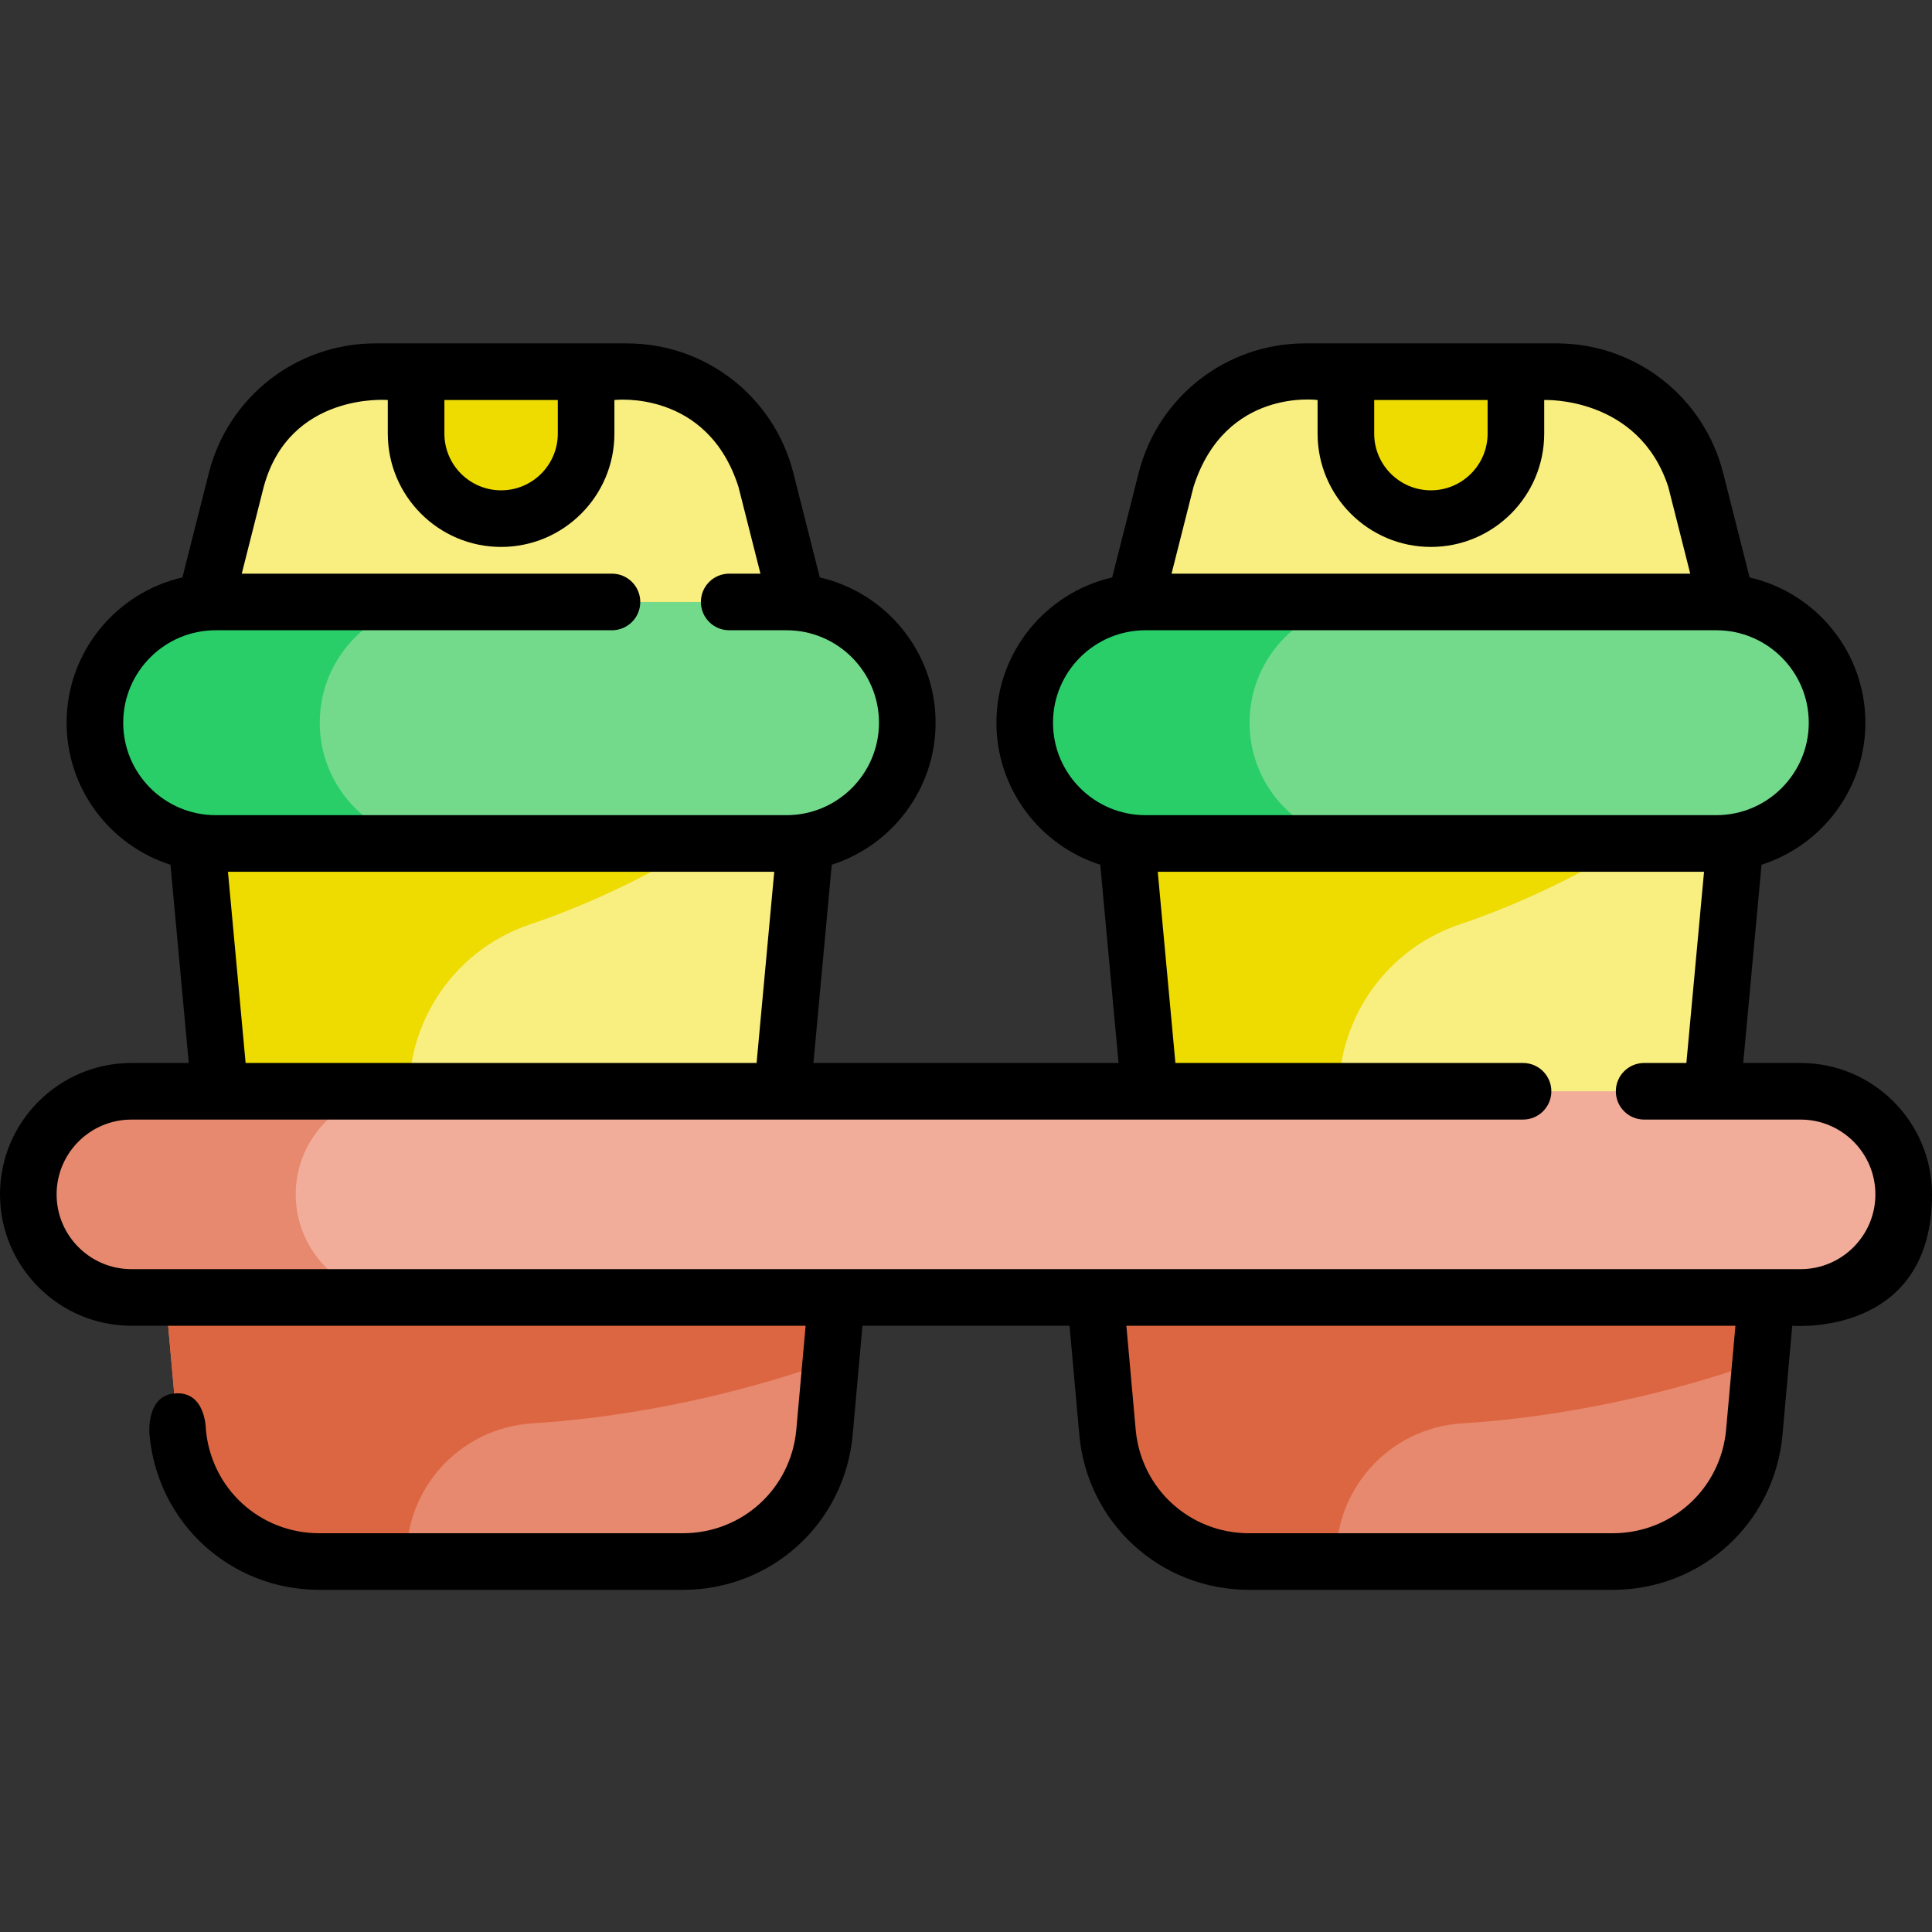 <svg height="512pt" viewBox="0 -91 512.002 512" width="512pt" xmlns="http://www.w3.org/2000/svg"><rect x="0" y="-91" width="512.002" height="512" fill="#333333" stroke="none"/><path d="m50.16 110.613 16.18 175.168h132.914l16.18-175.168zm0 0" fill="#f9ee80"/><path d="m50.16 110.613 16.18 175.168h51.91c-3.305-28.305-6.801-58.285-9.531-81.746-2.578-22.129 10.707-43.023 31.828-50.102 25.379-8.5 45.062-21.41 45.062-21.41v-21.91zm0 0" fill="#eedb00"/><path d="m166.145 7.504h-66.695c-17.391 0-32.559 11.809-36.828 28.668l-12.461 49.211h165.273l-12.461-49.215c-4.27-16.855-19.438-28.664-36.828-28.664zm0 0" fill="#f9ee80"/><path d="m208.441 132.523h-151.289c-17.672 0-32-14.328-32-32 0-17.672 14.328-32 32-32h151.289c17.672 0 32 14.328 32 32-.004 17.676-14.328 32-32 32zm0 0" fill="#73da8c"/><path d="m84.738 100.523c0-17.672 14.328-32 32-32h-59.586c-17.672 0-32 14.328-32 32 0 17.672 14.328 32 32 32h59.586c-17.672 0-32-14.328-32-32zm0 0" fill="#29ce69"/><path d="m296.566 110.613 16.18 175.168h132.914l16.18-175.168zm0 0" fill="#f9ee80"/><path d="m296.566 110.613 16.18 175.168h51.91c-3.305-28.305-6.801-58.285-9.535-81.746-2.574-22.129 10.707-43.023 31.832-50.102 25.379-8.5 45.062-21.41 45.062-21.41v-21.91zm0 0" fill="#eedb00"/><path d="m412.551 7.504h-66.695c-17.391 0-32.559 11.809-36.828 28.668l-12.461 49.211h165.273l-12.461-49.215c-4.27-16.855-19.438-28.664-36.828-28.664zm0 0" fill="#f9ee80"/><path d="m454.848 132.523h-151.289c-17.672 0-32-14.328-32-32 0-17.672 14.328-32 32-32h151.285c17.676 0 32 14.328 32 32 .004 17.676-14.324 32-31.996 32zm0 0" fill="#73da8c"/><path d="m331.145 100.523c0-17.672 14.328-32 32-32h-59.586c-17.672 0-32 14.328-32 32 0 17.672 14.328 32 32 32h59.586c-17.672 0-32-14.328-32-32zm0 0" fill="#29ce69"/><path d="m42.34 235.512 4.746 52.988c1.742 19.434 18.027 34.324 37.539 34.324h96.344c19.512 0 35.797-14.891 37.539-34.324l4.746-52.988zm0 0" fill="#e7896e"/><path d="m42.34 235.512 4.746 52.988c1.742 19.434 18.027 34.324 37.539 34.324h23.172c-.809-18.559 13.559-35.363 33.273-36.613 44.188-2.801 79.125-16.574 79.125-16.574l3.059-34.125zm0 0" fill="#dd6642"/><path d="m288.746 235.512 4.746 52.988c1.742 19.434 18.027 34.324 37.539 34.324h96.344c19.512 0 35.797-14.891 37.535-34.324l4.746-52.988zm0 0" fill="#e7896e"/><path d="m288.746 235.512 4.746 52.988c1.742 19.434 18.027 34.324 37.539 34.324h23.168c-.805-18.559 13.562-35.363 33.277-36.613 44.188-2.801 79.125-16.574 79.125-16.574l3.059-34.125zm0 0" fill="#dd6642"/><path d="m477.18 252.836h-442.359c-15.09 0-27.32-12.23-27.32-27.32 0-15.086 12.23-27.316 27.32-27.316h442.359c15.09 0 27.32 12.23 27.32 27.316 0 15.09-12.23 27.32-27.32 27.32zm0 0" fill="#f2ad9a"/><path d="m78.375 225.516c0-15.086 12.23-27.316 27.316-27.316h-70.871c-15.09 0-27.32 12.23-27.32 27.316 0 15.09 12.23 27.32 27.32 27.32h70.871c-15.086 0-27.316-12.23-27.316-27.32zm0 0" fill="#e7896e"/><path d="m132.797 46.441c12.441 0 22.527-10.086 22.527-22.527v-16.41h-45.055v16.41c0 12.441 10.086 22.527 22.527 22.527zm0 0" fill="#eedb00"/><path d="m379.203 46.441c12.441 0 22.527-10.086 22.527-22.527v-16.41h-45.055v16.41c0 12.441 10.086 22.527 22.527 22.527zm0 0" fill="#eedb00"/><path d="m477.18 190.699h-15.207l4.852-52.539c15.941-5.086 27.523-20.031 27.523-37.637 0-18.75-13.137-34.477-30.684-38.496l-7.016-27.699c-5.117-20.211-23.25-34.328-44.098-34.328h-66.695c-20.848 0-38.98 14.117-44.098 34.328l-7.016 27.699c-17.547 4.02-30.68 19.746-30.68 38.496 0 17.605 11.578 32.551 27.52 37.637l4.852 52.539h-80.867l4.855-52.539c15.938-5.086 27.52-20.031 27.52-37.637 0-18.746-13.137-34.477-30.684-38.496l-7.016-27.699c-5.113-20.211-23.25-34.324-44.098-34.324h-66.695c-20.848 0-38.98 14.113-44.098 34.324l-7.016 27.699c-17.547 4.02-30.684 19.75-30.684 38.496 0 17.605 11.582 32.555 27.523 37.641l4.852 52.535h-15.207c-19.199 0-34.82 15.617-34.82 34.816s15.621 34.82 34.82 34.82h178.68l-2.465 27.492c-1.402 15.676-14.328 27.496-30.066 27.496h-96.344c-15.738 0-28.664-11.82-30.066-27.492 0 0 .023-10.363-8.383-9.547-7.605.738-6.559 10.883-6.559 10.883 2.102 23.465 21.449 41.156 45.008 41.156h96.344c23.559 0 42.906-17.691 45.008-41.156l2.582-28.832h54.883l2.582 28.832c2.105 23.465 21.453 41.156 45.008 41.156h96.348c23.555 0 42.902-17.691 45.008-41.156l2.582-28.832s37.035 3.207 37.035-34.816c-.004-19.203-15.625-34.82-34.824-34.82zm-82.949-175.695v8.91c0 8.289-6.742 15.027-15.027 15.027-8.289 0-15.027-6.738-15.027-15.027v-8.91zm-77.934 23.008c8.402-26.348 32.879-23.008 32.879-23.008v8.91c0 16.559 13.469 30.027 30.027 30.027s30.027-13.469 30.027-30.027v-8.91s25-1.07 32.879 23.008l5.824 23.012h-137.461zm-37.238 62.512c0-13.508 10.992-24.5 24.5-24.5h151.285c13.512 0 24.5 10.992 24.5 24.5 0 13.508-10.988 24.5-24.5 24.5h-151.285c-13.508 0-24.5-10.988-24.5-24.5zm-131.234-85.52v8.91c0 8.289-6.738 15.027-15.027 15.027-8.285 0-15.027-6.738-15.027-15.027v-8.91zm-115.172 85.52c0-13.508 10.992-24.5 24.5-24.5h105.027c4.145 0 7.5-3.359 7.5-7.5 0-4.141-3.355-7.5-7.5-7.5h-98.113l5.824-23.012c6.836-25.203 32.879-23.008 32.879-23.008v8.91c0 16.559 13.469 30.027 30.027 30.027 16.555 0 30.027-13.469 30.027-30.027v-8.91s24.59-2.926 32.875 23.008l5.828 23.012h-8.285c-4.141 0-7.5 3.359-7.5 7.5 0 4.145 3.359 7.5 7.5 7.5h15.195c13.512 0 24.5 10.992 24.5 24.5 0 13.512-10.988 24.5-24.5 24.5h-151.285c-13.508 0-24.5-10.988-24.5-24.5zm27.758 39.5h144.773l-4.68 50.676h-135.414zm397.031 147.805c-1.402 15.676-14.328 27.496-30.066 27.496h-96.344c-15.738 0-28.664-11.82-30.066-27.492l-2.465-27.496h161.406zm19.738-42.492h-442.359c-10.93 0-19.82-8.891-19.82-19.82 0-10.926 8.891-19.816 19.82-19.816h368.805c4.141 0 7.5-3.359 7.5-7.5 0-4.145-3.359-7.5-7.5-7.5h-92.129l-4.68-50.676h144.773l-4.68 50.676h-11.195c-4.141 0-7.5 3.355-7.5 7.5 0 4.141 3.359 7.5 7.5 7.5h41.465c10.93 0 19.82 8.891 19.82 19.816 0 10.93-8.891 19.82-19.82 19.82zm0 0"/></svg>